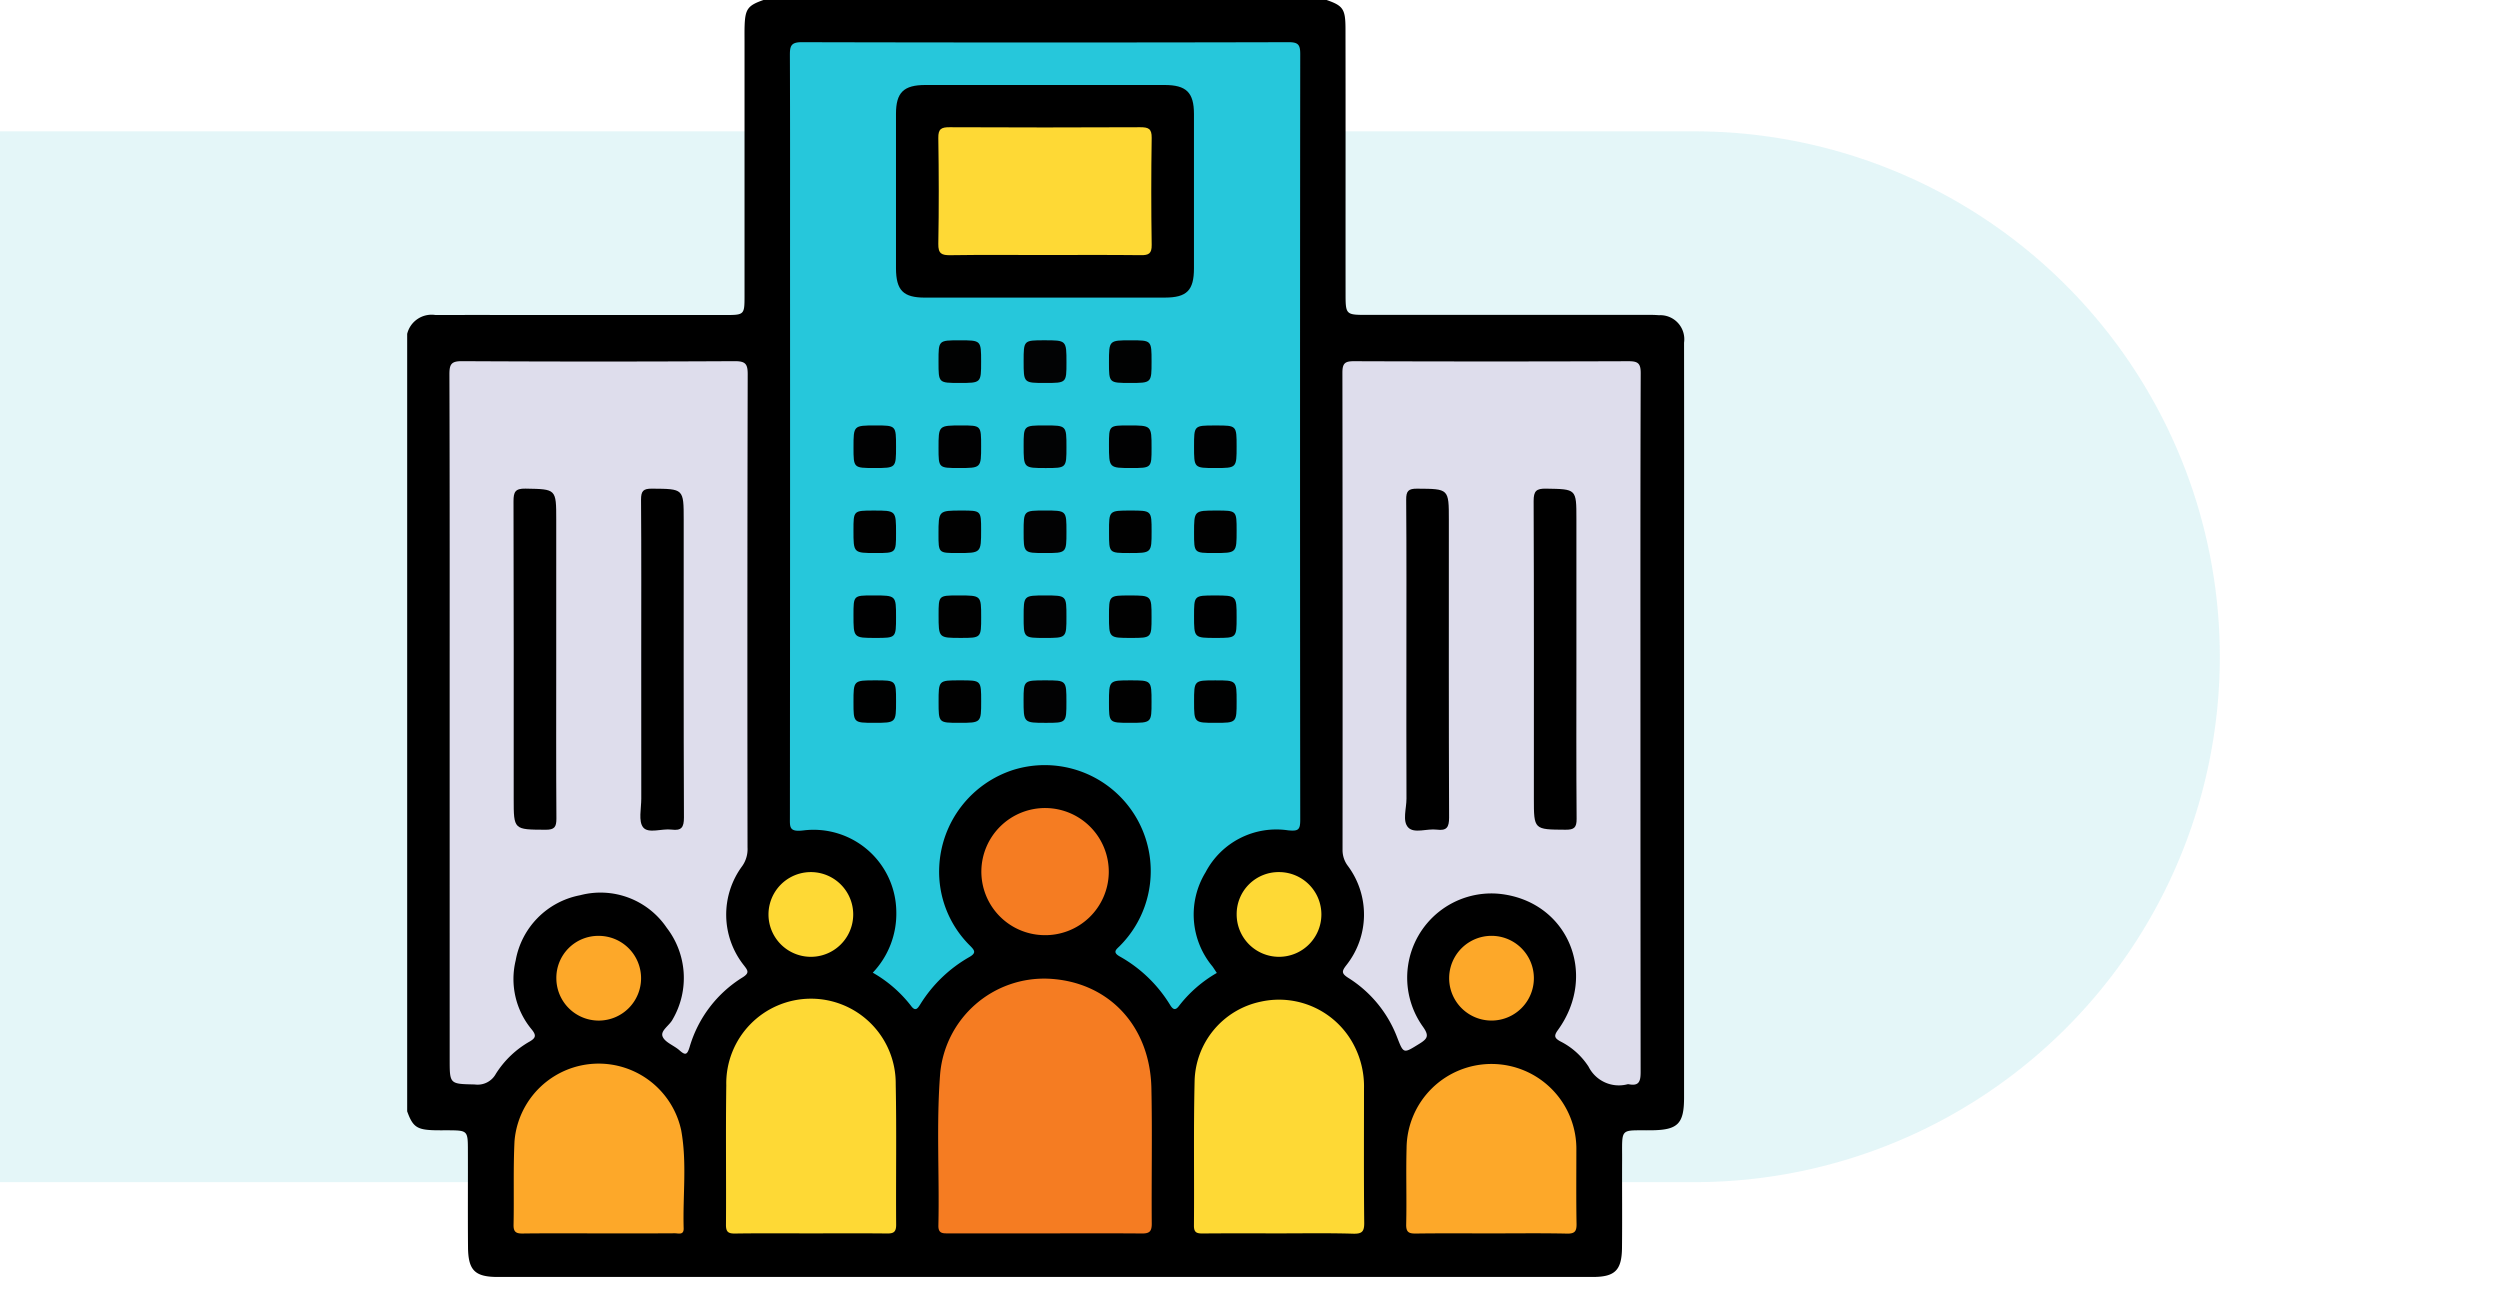 <svg xmlns="http://www.w3.org/2000/svg" width="190.332" height="100" viewBox="0 0 190.332 100">
  <g id="Grupo_167078" data-name="Grupo 167078" transform="translate(-179.668 -1624.087)">
    <rect id="Rectángulo_45188" data-name="Rectángulo 45188" width="190" height="100" transform="translate(180 1624.087)" fill="none"/>
    <path id="Trazado_231192" data-name="Trazado 231192" d="M-22,0H107a40,40,0,0,1,0,80H-22Z" transform="translate(201.668 1634.087)" fill="rgba(121,210,220,0.2)"/>
    <g id="Grupo_165777" data-name="Grupo 165777" transform="translate(-2896.217 -2450.314)">
      <path id="Trazado_231962" data-name="Trazado 231962" d="M3134.012,4074.4h42.87c1.252.436,1.436.685,1.439,2.18.013,6.7,0,13.4.006,20.107,0,1.685,0,1.688,1.658,1.688h20.864c.442,0,.886-.015,1.327.024a1.832,1.832,0,0,1,1.921,2.09q.009,8.157,0,16.314,0,20.581,0,41.163c0,1.987-.471,2.463-2.452,2.486-2.5.029-2.251-.274-2.264,2.315-.01,2.213.015,4.426-.009,6.639-.019,1.706-.537,2.213-2.224,2.214q-41.68,0-83.361,0c-1.747,0-2.255-.5-2.271-2.265-.022-2.529,0-5.058-.01-7.587-.006-1.223-.088-1.3-1.28-1.313-.443-.006-.885.006-1.328-.007-1.276-.041-1.595-.27-2.014-1.438v-59.189a1.913,1.913,0,0,1,2.155-1.437c3.159-.008,6.319,0,9.479,0q6.3,0,12.607,0c1.415,0,1.442-.027,1.443-1.417q0-9.717,0-19.434c0-.379-.006-.759.005-1.137C3132.616,4075.087,3132.81,4074.821,3134.012,4074.4Z" transform="translate(0 0)"/>
      <path id="Trazado_231963" data-name="Trazado 231963" d="M3254.325,4157.927a9.8,9.8,0,0,0-2.864,2.489c-.267.37-.455.333-.684-.038a10.5,10.5,0,0,0-3.844-3.707c-.613-.345-.216-.561.031-.825a8.069,8.069,0,0,0-8.094-13.39,8.131,8.131,0,0,0-5.678,7.393,7.909,7.909,0,0,0,2.335,5.994c.344.349.528.551-.047.876a10.5,10.5,0,0,0-3.718,3.575c-.208.329-.377.613-.73.123a9.827,9.827,0,0,0-2.9-2.51,6.518,6.518,0,0,0,1.791-4.665,6.3,6.3,0,0,0-7.1-6.163c-1.078.127-1-.271-1-1.006q.019-21.147.01-42.294c0-5.248.01-10.495-.012-15.742,0-.676.084-.973.9-.971q18.537.045,37.074,0c.719,0,.881.189.881.891q-.03,29.16,0,58.321c0,.766-.157.865-.929.791a6.079,6.079,0,0,0-6.276,3.191,6.17,6.17,0,0,0,.531,7.181C3254.11,4157.594,3254.208,4157.753,3254.325,4157.927Z" transform="translate(-85.8 -9.453)" fill="#26c7db"/>
      <path id="Trazado_231964" data-name="Trazado 231964" d="M3410.433,4210.437q0,13.277.015,26.554c0,.7-.116,1.088-.9.931a.294.294,0,0,0-.095,0,2.579,2.579,0,0,1-2.968-1.336,5.486,5.486,0,0,0-2.171-1.939c-.409-.236-.492-.4-.172-.84,3.121-4.3.714-9.883-4.5-10.388a6.413,6.413,0,0,0-5.777,10.11c.49.69.382.914-.262,1.311-1.212.748-1.194.79-1.692-.486a9.215,9.215,0,0,0-3.722-4.532c-.54-.343-.491-.518-.142-.969a6.2,6.2,0,0,0,.1-7.57,1.986,1.986,0,0,1-.393-1.221q.014-18.161-.011-36.322c0-.743.229-.868.909-.865q10.431.038,20.862,0c.718,0,.943.146.94.913C3410.422,4192.67,3410.433,4201.553,3410.433,4210.437Z" transform="translate(-209.657 -80.974)" fill="#deddec"/>
      <path id="Trazado_231965" data-name="Trazado 231965" d="M3119.579,4210.4c0-8.851.01-17.7-.019-26.554,0-.769.154-.993.964-.989q10.383.055,20.767,0c.8,0,.981.205.979.989q-.04,18.018-.013,36.038a2.242,2.242,0,0,1-.4,1.407,6.208,6.208,0,0,0,.128,7.57c.294.384.442.569-.1.907a9.3,9.3,0,0,0-4.039,5.309c-.187.614-.333.636-.774.244-.421-.374-1.108-.6-1.283-1.052s.53-.834.77-1.307a6.257,6.257,0,0,0-.453-6.965,6.084,6.084,0,0,0-6.6-2.479,6.147,6.147,0,0,0-4.9,4.96,6,6,0,0,0,1.22,5.258c.348.432.328.634-.144.912a7.3,7.3,0,0,0-2.584,2.462,1.579,1.579,0,0,1-1.612.813c-1.906-.042-1.906-.014-1.906-1.917Z" transform="translate(-9.46 -80.959)" fill="#deddec"/>
      <path id="Trazado_231966" data-name="Trazado 231966" d="M3274.438,4387.7c-2.434,0-4.867,0-7.3,0-.437,0-.8.031-.781-.61.087-3.853-.166-7.712.136-11.561a7.946,7.946,0,0,1,8.26-7.218c4.532.217,7.721,3.562,7.821,8.332.073,3.444,0,6.891.028,10.336,0,.606-.212.734-.768.729C3279.368,4387.686,3276.9,4387.7,3274.438,4387.7Z" transform="translate(-119.03 -219.398)" fill="#f57c22"/>
      <path id="Trazado_231967" data-name="Trazado 231967" d="M3209.087,4392.353c-1.926,0-3.852-.017-5.777.012-.522.007-.7-.125-.694-.673.024-3.536-.026-7.073.024-10.609a6.451,6.451,0,1,1,12.9-.084c.071,3.566.007,7.136.033,10.7,0,.567-.208.668-.711.662C3212.939,4392.339,3211.013,4392.353,3209.087,4392.353Z" transform="translate(-71.461 -224.051)" fill="#fed935"/>
      <path id="Trazado_231968" data-name="Trazado 231968" d="M3349.6,4392.409c-1.926,0-3.852-.011-5.777.008-.454,0-.676-.062-.672-.6.03-3.662-.035-7.326.05-10.986a6.329,6.329,0,0,1,5.045-6.065,6.427,6.427,0,0,1,7.133,3.408,6.758,6.758,0,0,1,.719,3.2c0,3.41-.019,6.82.017,10.229.007.667-.167.846-.832.83C3353.387,4392.377,3351.492,4392.409,3349.6,4392.409Z" transform="translate(-176.368 -224.107)" fill="#fed935"/>
      <path id="Trazado_231969" data-name="Trazado 231969" d="M3413.357,4406.645c-1.9,0-3.792-.016-5.688.011-.531.006-.788-.06-.772-.7.047-1.927-.024-3.856.029-5.783a6.464,6.464,0,1,1,12.927.144c0,1.865-.02,3.73.014,5.594.01.567-.125.762-.728.75C3417.213,4406.619,3415.284,4406.645,3413.357,4406.645Z" transform="translate(-223.955 -238.342)" fill="#fda829"/>
      <path id="Trazado_231970" data-name="Trazado 231970" d="M3145.313,4406.783c-1.928,0-3.856-.015-5.783.01-.511.007-.719-.107-.707-.669.044-2.117-.03-4.238.071-6.351a6.428,6.428,0,0,1,12.689-.851c.453,2.468.117,4.982.19,7.475.016.539-.4.378-.677.379C3149.168,4406.789,3147.24,4406.783,3145.313,4406.783Z" transform="translate(-23.839 -238.481)" fill="#fda829"/>
      <path id="Trazado_231971" data-name="Trazado 231971" d="M3284.04,4326.731a4.838,4.838,0,0,1-4.728-4.9,4.849,4.849,0,1,1,9.7.147A4.834,4.834,0,0,1,3284.04,4326.731Z" transform="translate(-128.713 -181.135)" fill="#f57c22"/>
      <path id="Trazado_231972" data-name="Trazado 231972" d="M3356,4339.5a3.194,3.194,0,0,1,3.255-3.2,3.225,3.225,0,1,1-3.255,3.2Z" transform="translate(-185.964 -195.504)" fill="#fed935"/>
      <path id="Trazado_231973" data-name="Trazado 231973" d="M3218.641,4336.3a3.225,3.225,0,1,1,.015,6.45,3.225,3.225,0,0,1-.015-6.45Z" transform="translate(-81.031 -195.504)" fill="#fed935"/>
      <path id="Trazado_231974" data-name="Trazado 231974" d="M3423.008,4355.449a3.225,3.225,0,0,1-.055,6.45,3.225,3.225,0,1,1,.055-6.45Z" transform="translate(-233.542 -209.8)" fill="#fda829"/>
      <path id="Trazado_231975" data-name="Trazado 231975" d="M3151.677,4358.709a3.194,3.194,0,0,1,3.226-3.253,3.225,3.225,0,1,1-3.226,3.253Z" transform="translate(-33.435 -209.805)" fill="#fda829"/>
      <path id="Trazado_231976" data-name="Trazado 231976" d="M3264.978,4116.087c-3.033,0-6.066.006-9.1,0-1.653,0-2.193-.557-2.2-2.231q-.008-5.878,0-11.756c0-1.635.585-2.2,2.245-2.2q9.1,0,18.2,0c1.657,0,2.238.568,2.241,2.2q.01,5.878,0,11.755c0,1.677-.54,2.226-2.2,2.23C3271.108,4116.092,3268.043,4116.087,3264.978,4116.087Z" transform="translate(-109.579 -19.028)"/>
      <path id="Trazado_231977" data-name="Trazado 231977" d="M3293.67,4278.719c1.6,0,1.6,0,1.6,1.644,0,1.591,0,1.591-1.562,1.591-1.7,0-1.7,0-1.7-1.737C3292.014,4278.719,3292.014,4278.719,3293.67,4278.719Z" transform="translate(-138.196 -152.521)" fill="#020203"/>
      <path id="Trazado_231978" data-name="Trazado 231978" d="M3292.015,4254.837c0-1.611,0-1.611,1.636-1.611s1.622,0,1.622,1.625c0,1.609,0,1.609-1.637,1.609S3292.015,4256.46,3292.015,4254.837Z" transform="translate(-138.197 -133.491)" fill="#020203"/>
      <path id="Trazado_231979" data-name="Trazado 231979" d="M3293.642,4202.167c1.63,0,1.63,0,1.63,1.643,0,1.6,0,1.6-1.583,1.6-1.677,0-1.677,0-1.677-1.695C3292.012,4202.167,3292.012,4202.167,3293.642,4202.167Z" transform="translate(-138.195 -95.376)" fill="#020304"/>
      <path id="Trazado_231980" data-name="Trazado 231980" d="M3293.648,4179.844c-1.638,0-1.638,0-1.638-1.641,0-1.608,0-1.608,1.575-1.608,1.686,0,1.686,0,1.686,1.687C3295.271,4179.844,3295.271,4179.844,3293.648,4179.844Z" transform="translate(-138.193 -76.287)" fill="#020304"/>
      <path id="Trazado_231981" data-name="Trazado 231981" d="M3295.272,4229.34c0,1.617,0,1.617-1.633,1.617s-1.627,0-1.627-1.623,0-1.613,1.633-1.613S3295.272,4227.721,3295.272,4229.34Z" transform="translate(-138.195 -114.452)" fill="#020203"/>
      <path id="Trazado_231982" data-name="Trazado 231982" d="M3317.642,4254.813c0-1.584,0-1.584,1.553-1.584,1.688,0,1.688,0,1.688,1.649,0,1.583,0,1.583-1.564,1.583C3317.642,4256.461,3317.642,4256.461,3317.642,4254.813Z" transform="translate(-157.327 -133.493)" fill="#010101"/>
      <path id="Trazado_231983" data-name="Trazado 231983" d="M3346.431,4254.888c0,1.574,0,1.574-1.57,1.574-1.671,0-1.671,0-1.671-1.656,0-1.576,0-1.576,1.563-1.576C3346.431,4253.23,3346.431,4253.23,3346.431,4254.888Z" transform="translate(-176.399 -133.494)" fill="#000001"/>
      <path id="Trazado_231984" data-name="Trazado 231984" d="M3242.584,4278.722c1.566,0,1.566,0,1.566,1.575,0,1.658,0,1.658-1.669,1.658-1.572,0-1.572,0-1.572-1.573C3240.909,4278.722,3240.909,4278.722,3242.584,4278.722Z" transform="translate(-100.046 -152.524)" fill="#000101"/>
      <path id="Trazado_231985" data-name="Trazado 231985" d="M3269.7,4280.313c0,1.642,0,1.642-1.685,1.642-1.557,0-1.557,0-1.557-1.591,0-1.643,0-1.643,1.6-1.643h.094C3269.7,4278.721,3269.7,4278.721,3269.7,4280.313Z" transform="translate(-119.116 -152.523)" fill="#010101"/>
      <path id="Trazado_231986" data-name="Trazado 231986" d="M3269.7,4254.875c0,1.585,0,1.585-1.551,1.585-1.691,0-1.691,0-1.691-1.738,0-1.494,0-1.494,1.467-1.494h.094C3269.7,4253.229,3269.7,4253.229,3269.7,4254.875Z" transform="translate(-119.116 -133.493)" fill="#010101"/>
      <path id="Trazado_231987" data-name="Trazado 231987" d="M3319.232,4281.955c-1.591,0-1.591,0-1.591-1.546,0-1.688,0-1.688,1.641-1.688,1.6,0,1.6,0,1.6,1.642C3320.883,4281.955,3320.883,4281.955,3319.232,4281.955Z" transform="translate(-157.327 -152.523)" fill="#010101"/>
      <path id="Trazado_231988" data-name="Trazado 231988" d="M3346.432,4280.331c0,1.625,0,1.625-1.614,1.625s-1.626,0-1.626-1.606c0-1.627,0-1.627,1.608-1.627C3346.432,4278.722,3346.432,4278.722,3346.432,4280.331Z" transform="translate(-176.399 -152.524)" fill="#000101"/>
      <path id="Trazado_231989" data-name="Trazado 231989" d="M3244.149,4254.871c0,1.591,0,1.591-1.547,1.591-1.693,0-1.693,0-1.693-1.734,0-1.5,0-1.5,1.459-1.5h.095C3244.149,4253.23,3244.149,4253.23,3244.149,4254.871Z" transform="translate(-100.046 -133.494)" fill="#000001"/>
      <path id="Trazado_231990" data-name="Trazado 231990" d="M3344.906,4227.725c1.526,0,1.526,0,1.526,1.524,0,1.71,0,1.71-1.72,1.71-1.521,0-1.521,0-1.521-1.529C3343.191,4227.725,3343.191,4227.725,3344.906,4227.725Z" transform="translate(-176.399 -114.455)" fill="#010101"/>
      <path id="Trazado_231991" data-name="Trazado 231991" d="M3244.148,4203.781c0,1.63,0,1.63-1.638,1.63-1.6,0-1.6,0-1.6-1.571,0-1.669,0-1.669,1.691-1.669C3244.148,4202.172,3244.148,4202.172,3244.148,4203.781Z" transform="translate(-100.045 -95.379)" fill="#010102"/>
      <path id="Trazado_231992" data-name="Trazado 231992" d="M3268.21,4227.724c1.485,0,1.485,0,1.485,1.485,0,1.75,0,1.75-1.8,1.75-1.445,0-1.445,0-1.445-1.442C3266.453,4227.724,3266.453,4227.724,3268.21,4227.724Z" transform="translate(-119.115 -114.454)" fill="#010101"/>
      <path id="Trazado_231993" data-name="Trazado 231993" d="M3244.149,4229.445c0,1.515,0,1.515-1.535,1.515-1.706,0-1.706,0-1.706-1.724,0-1.51,0-1.51,1.541-1.51C3244.149,4227.725,3244.149,4227.725,3244.149,4229.445Z" transform="translate(-100.046 -114.455)" fill="#010101"/>
      <path id="Trazado_231994" data-name="Trazado 231994" d="M3346.431,4203.769c0,1.643,0,1.643-1.626,1.643s-1.615,0-1.615-1.652c0-1.587,0-1.587,1.573-1.587h.095C3346.431,4202.172,3346.431,4202.172,3346.431,4203.769Z" transform="translate(-176.399 -95.379)" fill="#010102"/>
      <path id="Trazado_231995" data-name="Trazado 231995" d="M3319.287,4227.724c1.6,0,1.6,0,1.6,1.575,0,1.66,0,1.66-1.7,1.66-1.541,0-1.541,0-1.541-1.532v-.095C3317.641,4227.724,3317.641,4227.724,3319.287,4227.724Z" transform="translate(-157.327 -114.454)" fill="#010101"/>
      <path id="Trazado_231996" data-name="Trazado 231996" d="M3269.695,4203.738c0,1.673,0,1.673-1.69,1.673-1.553,0-1.553,0-1.553-1.53,0-1.71,0-1.71,1.745-1.71C3269.695,4202.171,3269.695,4202.171,3269.695,4203.738Z" transform="translate(-119.114 -95.379)" fill="#010102"/>
      <path id="Trazado_231997" data-name="Trazado 231997" d="M3320.882,4178.209c0,1.637,0,1.637-1.635,1.637-1.608,0-1.608,0-1.608-1.567,0-1.68,0-1.68,1.673-1.679C3320.882,4176.6,3320.882,4176.6,3320.882,4178.209Z" transform="translate(-157.325 -76.29)" fill="#010202"/>
      <path id="Trazado_231998" data-name="Trazado 231998" d="M3268.062,4176.6c1.632,0,1.632,0,1.632,1.626s0,1.62-1.649,1.62c-1.594,0-1.594,0-1.594-1.584v-.094C3266.451,4176.6,3266.451,4176.6,3268.062,4176.6Z" transform="translate(-119.114 -76.29)" fill="#010202"/>
      <path id="Trazado_231999" data-name="Trazado 231999" d="M3317.64,4203.647c0-1.477,0-1.477,1.494-1.477,1.749,0,1.749,0,1.749,1.707,0,1.534,0,1.534-1.549,1.534C3317.64,4205.411,3317.64,4205.411,3317.64,4203.647Z" transform="translate(-157.326 -95.379)" fill="#010102"/>
      <path id="Trazado_232000" data-name="Trazado 232000" d="M3406.66,4234.131c0-4.046.015-8.092-.016-12.137-.005-.662.166-.846.835-.841,2.413.018,2.413-.008,2.413,2.375,0,7.554-.011,15.108.018,22.663,0,.744-.183,1.019-.931.921s-1.722.319-2.181-.165-.129-1.444-.132-2.195C3406.652,4241.211,3406.66,4237.671,3406.66,4234.131Z" transform="translate(-223.702 -109.548)"/>
      <path id="Trazado_232001" data-name="Trazado 232001" d="M3448.43,4234.149c0,4.043-.016,8.087.016,12.129.005.668-.183.84-.841.835-2.413-.016-2.413.008-2.413-2.381,0-7.549.012-15.1-.018-22.649,0-.755.2-.95.943-.937,2.313.038,2.313.006,2.313,2.293Q3448.431,4228.795,3448.43,4234.149Z" transform="translate(-252.529 -109.543)"/>
      <path id="Trazado_232002" data-name="Trazado 232002" d="M3142.06,4234.215c0,4.012-.014,8.023.014,12.035,0,.645-.139.861-.825.857-2.427-.014-2.427.014-2.427-2.362,0-7.55.009-15.1-.014-22.648,0-.708.13-.977.916-.961,2.336.045,2.337.007,2.337,2.371Z" transform="translate(-23.828 -109.535)"/>
      <path id="Trazado_232003" data-name="Trazado 232003" d="M3176.972,4234.129c0-4.045.015-8.092-.015-12.138,0-.662.169-.843.835-.838,2.412.019,2.413-.007,2.413,2.376,0,7.554-.012,15.109.018,22.663,0,.75-.191,1.015-.935.919s-1.764.325-2.167-.167c-.378-.462-.144-1.441-.146-2.194Q3176.964,4239.44,3176.972,4234.129Z" transform="translate(-52.268 -109.549)"/>
      <path id="Trazado_232004" data-name="Trazado 232004" d="M3274.42,4122.333c-2.37,0-4.74-.022-7.109.014-.668.01-.94-.111-.926-.867.049-2.686.043-5.373,0-8.058-.011-.7.238-.821.868-.818q7.251.035,14.5,0c.619,0,.887.1.877.81q-.063,4.075,0,8.153c.009.658-.227.784-.82.777C3279.35,4122.316,3276.885,4122.333,3274.42,4122.333Z" transform="translate(-119.064 -28.517)" fill="#fed935"/>
    </g>
  </g>
</svg>
